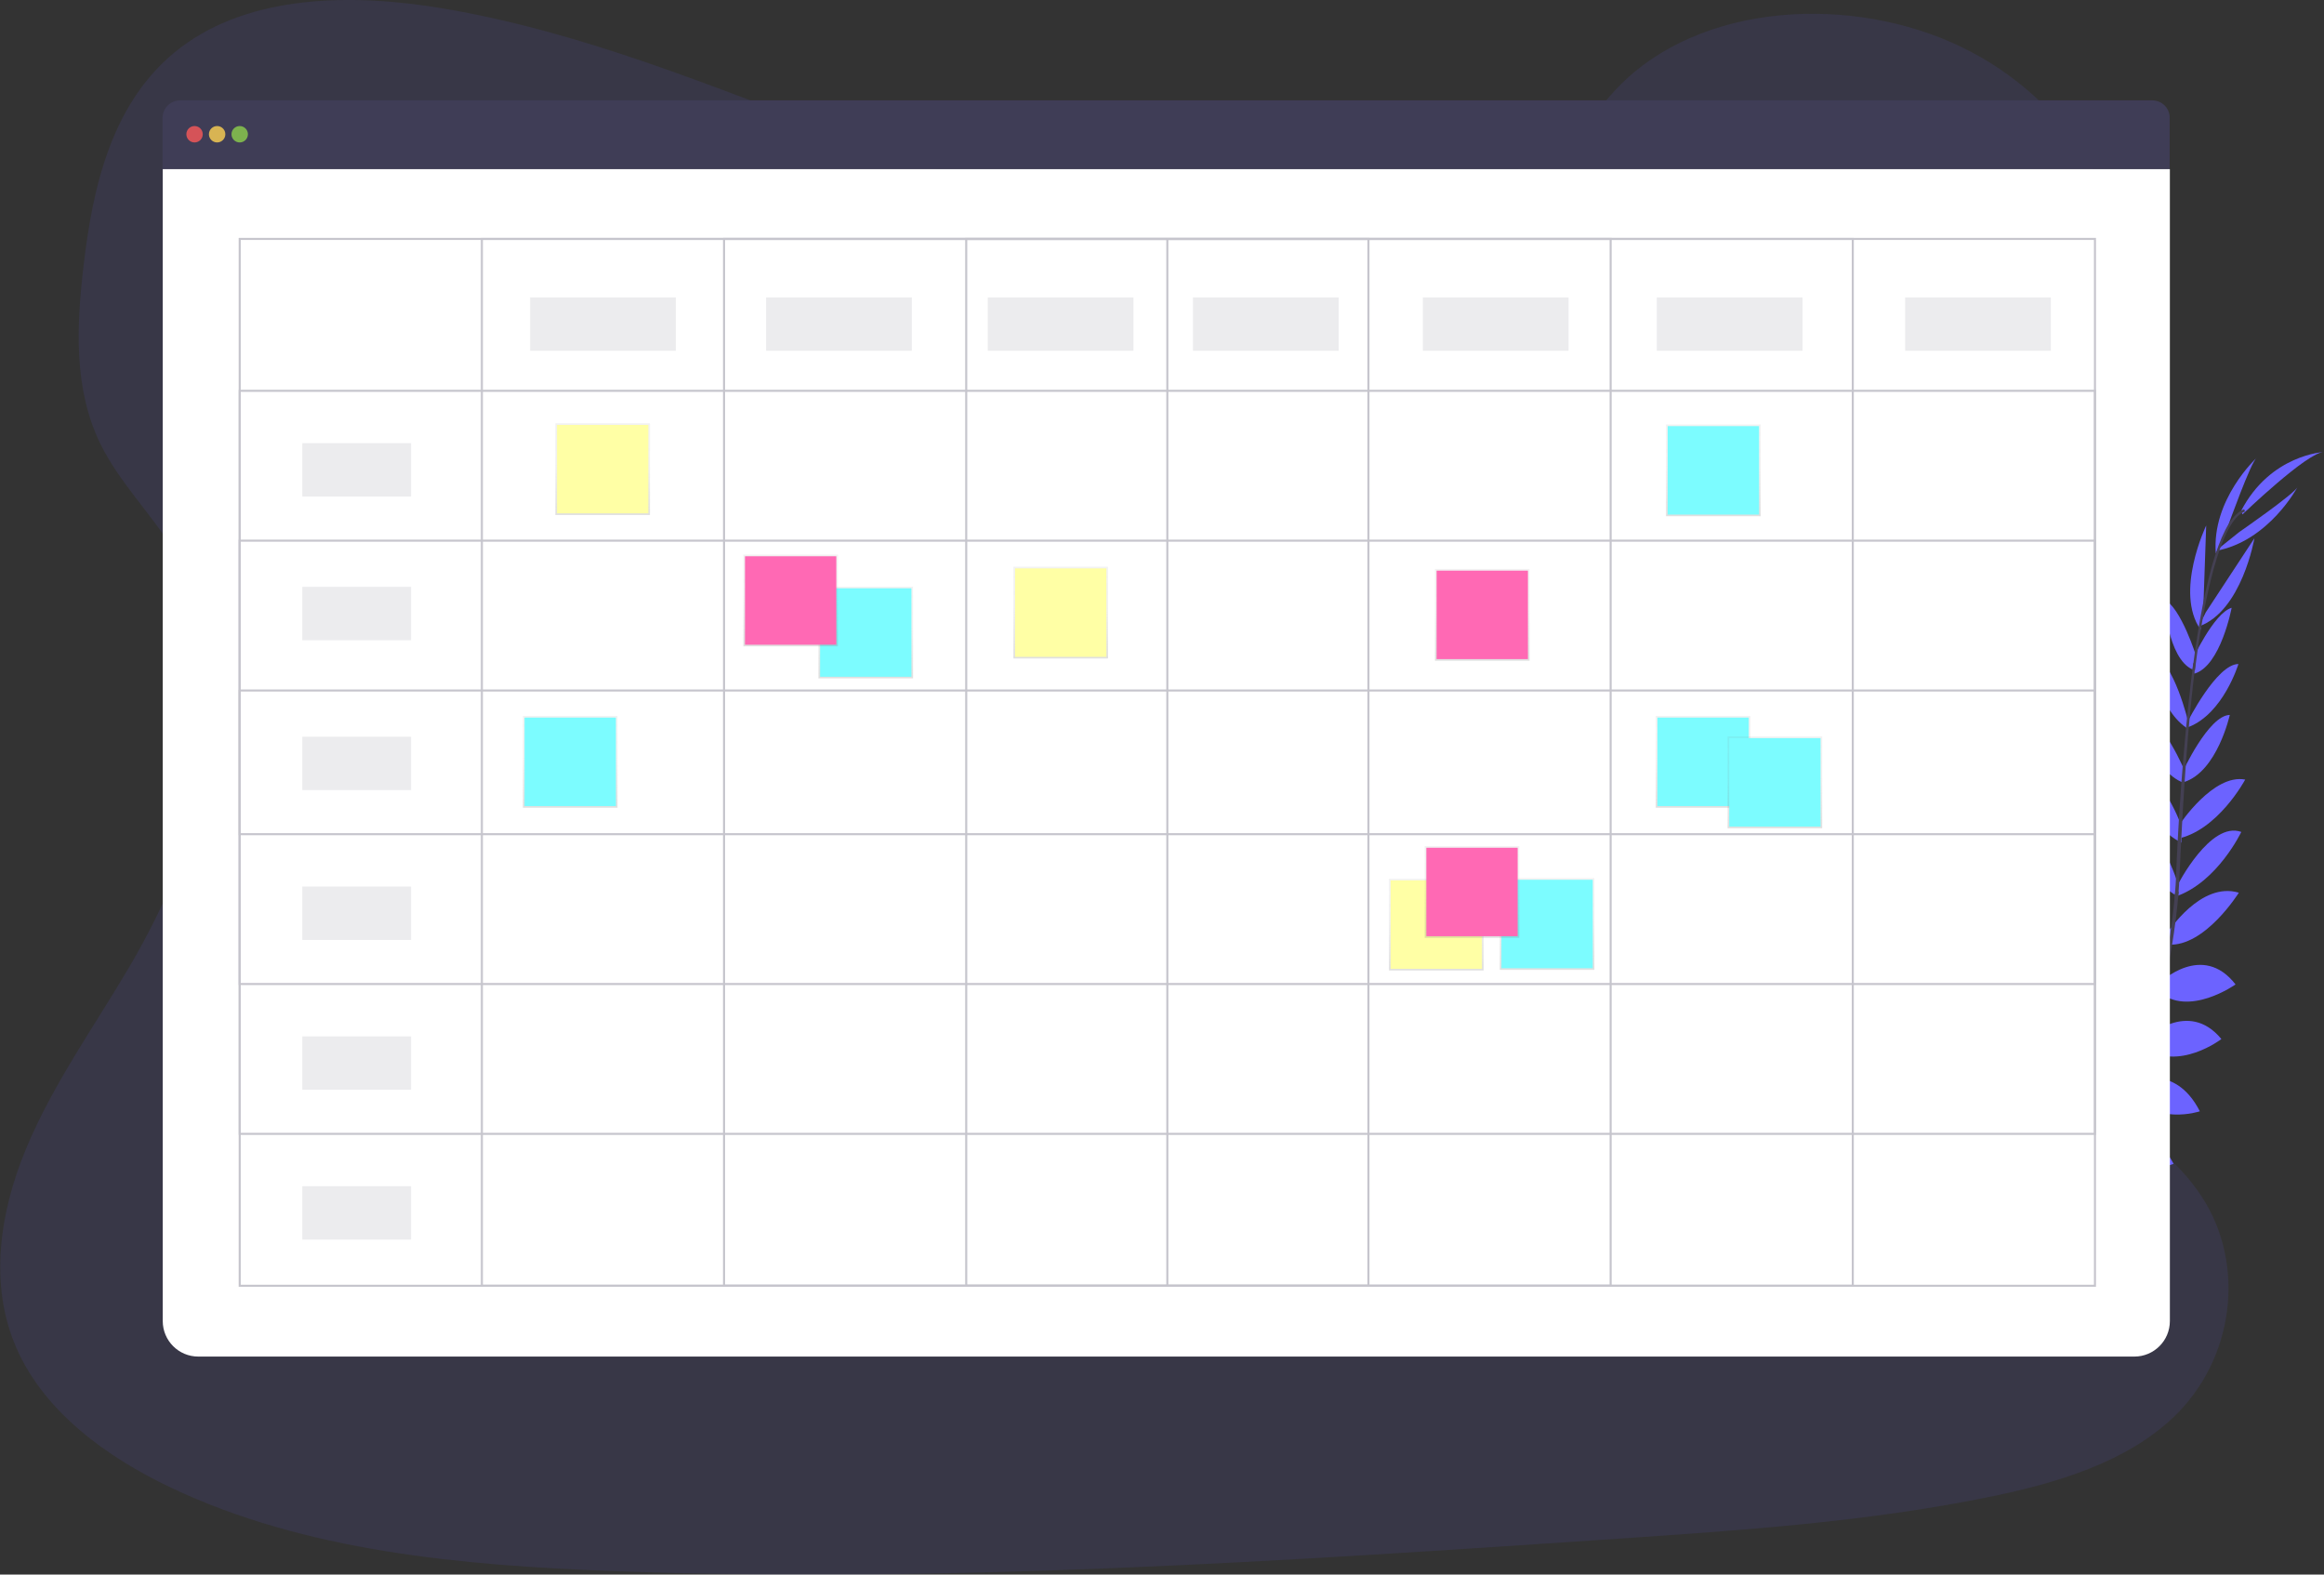 <?xml version="1.0" encoding="utf-8"?>
<!-- Generator: Adobe Illustrator 24.0.2, SVG Export Plug-In . SVG Version: 6.00 Build 0)  -->
<svg version="1.1" id="b07e16be-2c10-4721-ba95-38a6ee556ecd"
	 xmlns="http://www.w3.org/2000/svg" xmlns:xlink="http://www.w3.org/1999/xlink" x="0px" y="0px" viewBox="0 0 1132.4 767.1"
	 style="enable-background:new 0 0 1132.4 767.1;" xml:space="preserve">
<rect x="0" y="0" width="1132.4" height="767.1" fill="#333333" stroke="none"/>
<style type="text/css">
	.st0{opacity:0.1;fill:#6C63FF;enable-background:new    ;}
	.st1{fill:#6C63FF;}
	.st2{fill:#444053;}
	.st3{fill:#3F3D56;}
	.st4{fill:#FFFFFF;}
	.st5{opacity:0.8;fill:#FA5959;enable-background:new    ;}
	.st6{opacity:0.8;fill:#FED253;enable-background:new    ;}
	.st7{opacity:0.8;fill:#8CCF4D;enable-background:new    ;}
	.st8{opacity:0.3;}
	.st9{fill:none;stroke:#3F3D56;stroke-miterlimit:10;}
	.st10{opacity:0.1;fill:#3F3D56;enable-background:new    ;}
	.st11{fill:url(#SVGID_1_);}
	.st12{fill:#7CFCFF;}
	.st13{fill:url(#SVGID_2_);}
	.st14{fill:#FFFFA5;}
	.st15{fill:url(#SVGID_3_);}
	.st16{fill:url(#SVGID_4_);}
	.st17{fill:url(#SVGID_5_);}
	.st18{fill:#FF69B4;}
	.st19{fill:url(#SVGID_6_);}
	.st20{fill:url(#SVGID_7_);}
	.st21{fill:url(#SVGID_8_);}
	.st22{fill:url(#SVGID_9_);}
	.st23{fill:url(#SVGID_10_);}
	.st24{fill:url(#SVGID_11_);}
	.st25{fill:url(#SVGID_12_);}
</style>
<title>schedule</title>
<path class="st0" d="M612.7,112.3c-69.6-0.1-136.6-21.7-200.8-45.8S284.1,15.6,215.8,4.1c-44-7.4-93.9-6.9-128.2,19.4
	c-33,25.3-42.4,67.3-46.9,106.1c-3.4,29.2-4.9,59.8,8.2,86.6c9.1,18.6,24.6,33.9,35.6,51.6c38.2,61.6,15.5,140-21.2,202.8
	c-17.3,29.4-37.5,57.6-50.5,88.8s-18.3,66.5-4.8,97.3c13.3,30.6,43.3,52.9,75.4,68.1c65.3,31,141.2,37.8,215,40.6
	c163.5,6.1,327.2-4.8,490.5-15.8c60.4-4.1,121.1-8.2,180.3-20.3c32.9-6.7,66.7-16.8,89.9-38.9c29.5-28.1,35.4-74.2,13.8-107.3
	c-36.3-55.7-131.4-66.5-157.5-126.6c-14.4-33.1-2.2-71,15.9-102.9c38.7-68.3,105.4-129.4,106.3-205.9
	c0.6-52.6-34.3-103.9-86.4-126.9C896.5-3.4,822.3,2.5,784.3,47C745.1,92.8,674.1,112.4,612.7,112.3z"/>
<path class="st1" d="M958.8,626c0,0-12.3-8.1-24.5-2.3c0,0,3.8,7.2,19.2,6.5L958.8,626z"/>
<path class="st1" d="M960.3,626.4c0,0,3.7,14.2-5.6,23.9c0,0-5.6-5.9,0-20.3L960.3,626.4z"/>
<path class="st1" d="M975.7,612.8c0,0-0.9-12.1-28.3-8.1c0,0-0.1,7.8,9.5,11.5S970.9,616.8,975.7,612.8z"/>
<path class="st1" d="M977.4,612.7c0,0,11.6,3.7,1.3,29.4c0,0-7.6-1.7-9-11.9S972.3,616.4,977.4,612.7z"/>
<path class="st1" d="M992.9,595.5c0,0,1.6-19.9-26.4-17.9c0,0-2,18,21.5,22.7L992.9,595.5z"/>
<path class="st1" d="M1011.3,573c0,0-3.8-22.6-31.8-15.8c0,0-0.1,19.5,27.2,21.2L1011.3,573z"/>
<path class="st1" d="M1024.8,549.7c0,0-6.4-22-34.1-15.4c0,0,6.6,19.8,32.3,19.5L1024.8,549.7z"/>
<path class="st1" d="M1037.6,527c0,0-6.3-22.8-33-16c0,0,8.9,21.7,31.2,19.9L1037.6,527z"/>
<path class="st1" d="M1045.9,505.5c0,0-4.8-27.9-29.7-21.7c0,0,7.2,25.4,27.9,25.8L1045.9,505.5z"/>
<path class="st1" d="M1053.6,479.4c0,0-5.8-28.2-31-20c0,0,9.9,26.6,29.2,23.8L1053.6,479.4z"/>
<path class="st1" d="M1058.4,455.1c0,0-9.2-28.1-28.7-27.4c0,0,9.4,29.7,27,33L1058.4,455.1z"/>
<path class="st1" d="M1061.5,431.4c0,0-10-33.9-25.9-31.3c0,0,6.9,25.9,25.3,36.5L1061.5,431.4z"/>
<path class="st1" d="M1063.2,403.2c0,0-9.4-28.2-25-29.4c0,0,6.4,27.8,24.7,36.7L1063.2,403.2z"/>
<path class="st1" d="M1065.1,376.8c0,0-11.7-28.3-22-28.9c0,0,5.1,27.8,21,33.5L1065.1,376.8z"/>
<path class="st1" d="M1066.4,352.3c0,0-7.2-30.7-17.5-33.2c0,0,1.4,25.1,16.5,35.5L1066.4,352.3z"/>
<path class="st1" d="M1070.3,320.2c0,0-7.6-24.5-15.9-28.2c0,0,1.7,28.8,14,34.2L1070.3,320.2z"/>
<path class="st1" d="M1073.5,299.1l1.5-43.1c0,0-15.6,32.5-2.7,50.8L1073.5,299.1z"/>
<path class="st1" d="M1085.6,256.3c0,0,11.3-31.5,14-33.3c0,0-22.1,20.4-19.9,46.7L1085.6,256.3z"/>
<path class="st1" d="M993.6,595.4c0,0,19.8-2.6,19.2,25.4c0,0-17.9,2.9-23.8-20.3L993.6,595.4z"/>
<path class="st1" d="M1012.3,572.3c0,0,22.9-0.1,21,28.6c0,0-19.2,3.4-25.6-23.2L1012.3,572.3z"/>
<path class="st1" d="M1025,551.6c0,0,20.8-9.8,34.1,15.4c0,0-19.2,8.1-35.9-11.3L1025,551.6z"/>
<path class="st1" d="M1038.1,527.2c0,0,21.3-10.4,33.8,14.2c0,0-22.2,7.6-35.5-10.3L1038.1,527.2z"/>
<path class="st1" d="M1045.6,506c0,0,20.5-19.6,36.8,0.2c0,0-20.9,16.1-37.8,4.1L1045.6,506z"/>
<path class="st1" d="M1052.5,478.7c0,0,20.6-20,36.8,0.9c0,0-23.1,16.4-37.6,3.3L1052.5,478.7z"/>
<path class="st1" d="M1056.3,454.3c0,0,15.9-25,34.6-19.4c0,0-16.5,26.5-34.4,25.3L1056.3,454.3z"/>
<path class="st1" d="M1061,431.3c0,0,16-31.5,31.1-26c0,0-11.5,24.2-31.5,31.3L1061,431.3z"/>
<path class="st1" d="M1062.1,401.6c0,0,16.4-24.8,31.9-21.8c0,0-13.4,25.1-33.4,28.9L1062.1,401.6z"/>
<path class="st1" d="M1063.4,376.3c0,0,12.7-27.8,23.1-28c0,0-6.1,27.6-22.3,32.7L1063.4,376.3z"/>
<path class="st1" d="M1065.9,351.7c0,0,14.2-28.2,24.8-28.2c0,0-7.3,24.1-24.3,30.7L1065.9,351.7z"/>
<path class="st1" d="M1068,322c0,0,10.6-23.3,19.4-25.9c0,0-5.3,28.4-18.2,32.1L1068,322z"/>
<path class="st1" d="M1074.8,298.3l23.7-36.1c0,0-6.1,35.6-27.1,43L1074.8,298.3z"/>
<path class="st1" d="M1091.1,259.2c0,0,27.5-19,28.5-22.1c0,0-14,26.6-40,31.3L1091.1,259.2z"/>
<path class="st1" d="M1092.7,250.6c0,0,31.6-30.4,39.7-30.4c0,0-26.1,1.2-40.4,28.7L1092.7,250.6z"/>
<path class="st2" d="M1068.3,326.5l1.2,0.1c5.9-46.5,14.6-74,24.4-77.4l-0.4-1.1C1083.1,251.7,1074.4,278.8,1068.3,326.5z"/>
<path class="st2" d="M1059.6,437.6l1.7,0.1c0.4-4.3,0.6-8.8,0.8-13.2c1.7-38.5,4.2-73.8,7.6-100.3l-1-1.3
	c-3.4,26.5-6.7,63-8.3,101.5C1060.3,428.9,1060,433.3,1059.6,437.6z"/>
<path class="st2" d="M926.4,648.1c0.3-0.1,30.9-13.8,62.7-46.4c18.6-19.1,34.1-41,45.8-65c14.7-29.9,23.7-66.7,26.7-102.4l-1.8,0.9
	c-6.8,80.2-43.3,135-72.3,164.8c-31.5,32.3-61.8,45.9-62.1,46L926.4,648.1z"/>
<path class="st3" d="M1048.7,48.9H87.8c-4.7,0-8.6,3.8-8.6,8.6v24.9h978V57.4C1057.3,52.7,1053.4,48.9,1048.7,48.9z"/>
<path class="st4" d="M79.3,82.4v561.2c0,9.5,7.7,17.3,17.3,17.3l0,0H1040c9.5,0,17.3-7.7,17.3-17.3l0,0V82.4H79.3z"/>
<circle class="st5" cx="94.8" cy="65.4" r="4"/>
<circle class="st6" cx="105.8" cy="65.4" r="4"/>
<circle class="st7" cx="116.8" cy="65.4" r="4"/>
<g class="st8">
	<rect x="116.8" y="116.4" class="st9" width="904" height="510"/>
	<rect x="234.8" y="116.4" class="st9" width="668" height="510"/>
	<rect x="352.8" y="116.4" class="st9" width="432" height="510"/>
	<rect x="470.8" y="116.4" class="st9" width="196" height="510"/>
	<line class="st9" x1="568.8" y1="116.4" x2="568.8" y2="626.4"/>
	<rect x="116.8" y="190.4" class="st9" width="904" height="362"/>
	<rect x="116.8" y="263.4" class="st9" width="904" height="216"/>
	<rect x="116.8" y="336.4" class="st9" width="904" height="70"/>
</g>
<rect x="258.3" y="144.9" class="st10" width="71" height="26"/>
<rect x="147.3" y="215.9" class="st10" width="53" height="26"/>
<rect x="373.3" y="144.9" class="st10" width="71" height="26"/>
<rect x="481.3" y="144.9" class="st10" width="71" height="26"/>
<rect x="581.3" y="144.9" class="st10" width="71" height="26"/>
<rect x="693.3" y="144.9" class="st10" width="71" height="26"/>
<rect x="807.3" y="144.9" class="st10" width="71" height="26"/>
<rect x="928.3" y="144.9" class="st10" width="71" height="26"/>
<linearGradient id="SVGID_1_" gradientUnits="userSpaceOnUse" x1="421.855" y1="439.52" x2="421.855" y2="484.18" gradientTransform="matrix(1 0 0 -1 0 770)">
	<stop  offset="0" style="stop-color:#808080;stop-opacity:0.25"/>
	<stop  offset="0.54" style="stop-color:#808080;stop-opacity:0.12"/>
	<stop  offset="1" style="stop-color:#808080;stop-opacity:0.1"/>
</linearGradient>
<rect x="398.8" y="285.8" class="st11" width="46.1" height="44.7"/>
<rect x="399.6" y="286.6" class="st12" width="44.5" height="43.1"/>
<linearGradient id="SVGID_2_" gradientUnits="userSpaceOnUse" x1="516.895" y1="449.2" x2="516.895" y2="493.86" gradientTransform="matrix(1 0 0 -1 0 770)">
	<stop  offset="0" style="stop-color:#808080;stop-opacity:0.25"/>
	<stop  offset="0.54" style="stop-color:#808080;stop-opacity:0.12"/>
	<stop  offset="1" style="stop-color:#808080;stop-opacity:0.1"/>
</linearGradient>
<rect x="493.8" y="276.1" class="st13" width="46.1" height="44.7"/>
<rect x="494.6" y="276.9" class="st14" width="44.5" height="43.1"/>
<linearGradient id="SVGID_3_" gradientUnits="userSpaceOnUse" x1="699.895" y1="297.2" x2="699.895" y2="341.86" gradientTransform="matrix(1 0 0 -1 0 770)">
	<stop  offset="0" style="stop-color:#808080;stop-opacity:0.25"/>
	<stop  offset="0.54" style="stop-color:#808080;stop-opacity:0.12"/>
	<stop  offset="1" style="stop-color:#808080;stop-opacity:0.1"/>
</linearGradient>
<rect x="676.8" y="428.1" class="st15" width="46.1" height="44.7"/>
<rect x="677.6" y="428.9" class="st14" width="44.5" height="43.1"/>
<linearGradient id="SVGID_4_" gradientUnits="userSpaceOnUse" x1="293.635" y1="519.11" x2="293.635" y2="563.77" gradientTransform="matrix(1 0 0 -1 0 770)">
	<stop  offset="0" style="stop-color:#808080;stop-opacity:0.25"/>
	<stop  offset="0.54" style="stop-color:#808080;stop-opacity:0.12"/>
	<stop  offset="1" style="stop-color:#808080;stop-opacity:0.1"/>
</linearGradient>
<rect x="270.6" y="206.2" class="st16" width="46.1" height="44.7"/>
<rect x="271.4" y="207" class="st14" width="44.5" height="43.1"/>
<linearGradient id="SVGID_5_" gradientUnits="userSpaceOnUse" x1="385.295" y1="455.11" x2="385.295" y2="499.77" gradientTransform="matrix(1 0 0 -1 0 770)">
	<stop  offset="0" style="stop-color:#808080;stop-opacity:0.25"/>
	<stop  offset="0.54" style="stop-color:#808080;stop-opacity:0.12"/>
	<stop  offset="1" style="stop-color:#808080;stop-opacity:0.1"/>
</linearGradient>
<rect x="362.2" y="270.2" class="st17" width="46.1" height="44.7"/>
<rect x="363" y="271" class="st18" width="44.5" height="43.1"/>
<linearGradient id="SVGID_6_" gradientUnits="userSpaceOnUse" x1="753.855" y1="297.52" x2="753.855" y2="342.18" gradientTransform="matrix(1 0 0 -1 0 770)">
	<stop  offset="0" style="stop-color:#808080;stop-opacity:0.25"/>
	<stop  offset="0.54" style="stop-color:#808080;stop-opacity:0.12"/>
	<stop  offset="1" style="stop-color:#808080;stop-opacity:0.1"/>
</linearGradient>
<rect x="730.8" y="427.8" class="st19" width="46.1" height="44.7"/>
<rect x="731.6" y="428.6" class="st12" width="44.5" height="43.1"/>
<linearGradient id="SVGID_7_" gradientUnits="userSpaceOnUse" x1="834.855" y1="518.52" x2="834.855" y2="563.18" gradientTransform="matrix(1 0 0 -1 0 770)">
	<stop  offset="0" style="stop-color:#808080;stop-opacity:0.25"/>
	<stop  offset="0.54" style="stop-color:#808080;stop-opacity:0.12"/>
	<stop  offset="1" style="stop-color:#808080;stop-opacity:0.1"/>
</linearGradient>
<rect x="811.8" y="206.8" class="st20" width="46.1" height="44.7"/>
<rect x="812.6" y="207.6" class="st12" width="44.5" height="43.1"/>
<linearGradient id="SVGID_8_" gradientUnits="userSpaceOnUse" x1="829.855" y1="376.52" x2="829.855" y2="421.18" gradientTransform="matrix(1 0 0 -1 0 770)">
	<stop  offset="0" style="stop-color:#808080;stop-opacity:0.25"/>
	<stop  offset="0.54" style="stop-color:#808080;stop-opacity:0.12"/>
	<stop  offset="1" style="stop-color:#808080;stop-opacity:0.1"/>
</linearGradient>
<rect x="806.8" y="348.8" class="st21" width="46.1" height="44.7"/>
<rect x="807.6" y="349.6" class="st12" width="44.5" height="43.1"/>
<linearGradient id="SVGID_9_" gradientUnits="userSpaceOnUse" x1="864.855" y1="366.52" x2="864.855" y2="411.18" gradientTransform="matrix(1 0 0 -1 0 770)">
	<stop  offset="0" style="stop-color:#808080;stop-opacity:0.25"/>
	<stop  offset="0.54" style="stop-color:#808080;stop-opacity:0.12"/>
	<stop  offset="1" style="stop-color:#808080;stop-opacity:0.1"/>
</linearGradient>
<rect x="841.8" y="358.8" class="st22" width="46.1" height="44.7"/>
<rect x="842.6" y="359.6" class="st12" width="44.5" height="43.1"/>
<linearGradient id="SVGID_10_" gradientUnits="userSpaceOnUse" x1="717.295" y1="313.11" x2="717.295" y2="357.77" gradientTransform="matrix(1 0 0 -1 0 770)">
	<stop  offset="0" style="stop-color:#808080;stop-opacity:0.25"/>
	<stop  offset="0.54" style="stop-color:#808080;stop-opacity:0.12"/>
	<stop  offset="1" style="stop-color:#808080;stop-opacity:0.1"/>
</linearGradient>
<rect x="694.2" y="412.2" class="st23" width="46.1" height="44.7"/>
<rect x="695" y="413" class="st18" width="44.5" height="43.1"/>
<linearGradient id="SVGID_11_" gradientUnits="userSpaceOnUse" x1="722.295" y1="448.11" x2="722.295" y2="492.77" gradientTransform="matrix(1 0 0 -1 0 770)">
	<stop  offset="0" style="stop-color:#808080;stop-opacity:0.25"/>
	<stop  offset="0.54" style="stop-color:#808080;stop-opacity:0.12"/>
	<stop  offset="1" style="stop-color:#808080;stop-opacity:0.1"/>
</linearGradient>
<rect x="699.2" y="277.2" class="st24" width="46.1" height="44.7"/>
<rect x="700" y="278" class="st18" width="44.5" height="43.1"/>
<rect x="147.3" y="285.9" class="st10" width="53" height="26"/>
<rect x="147.3" y="358.9" class="st10" width="53" height="26"/>
<rect x="147.3" y="431.9" class="st10" width="53" height="26"/>
<rect x="147.3" y="504.9" class="st10" width="53" height="26"/>
<rect x="147.3" y="577.9" class="st10" width="53" height="26"/>
<linearGradient id="SVGID_12_" gradientUnits="userSpaceOnUse" x1="277.855" y1="376.52" x2="277.855" y2="421.18" gradientTransform="matrix(1 0 0 -1 0 770)">
	<stop  offset="0" style="stop-color:#808080;stop-opacity:0.25"/>
	<stop  offset="0.54" style="stop-color:#808080;stop-opacity:0.12"/>
	<stop  offset="1" style="stop-color:#808080;stop-opacity:0.1"/>
</linearGradient>
<rect x="254.8" y="348.8" class="st25" width="46.1" height="44.7"/>
<rect x="255.6" y="349.6" class="st12" width="44.5" height="43.1"/>
</svg>
